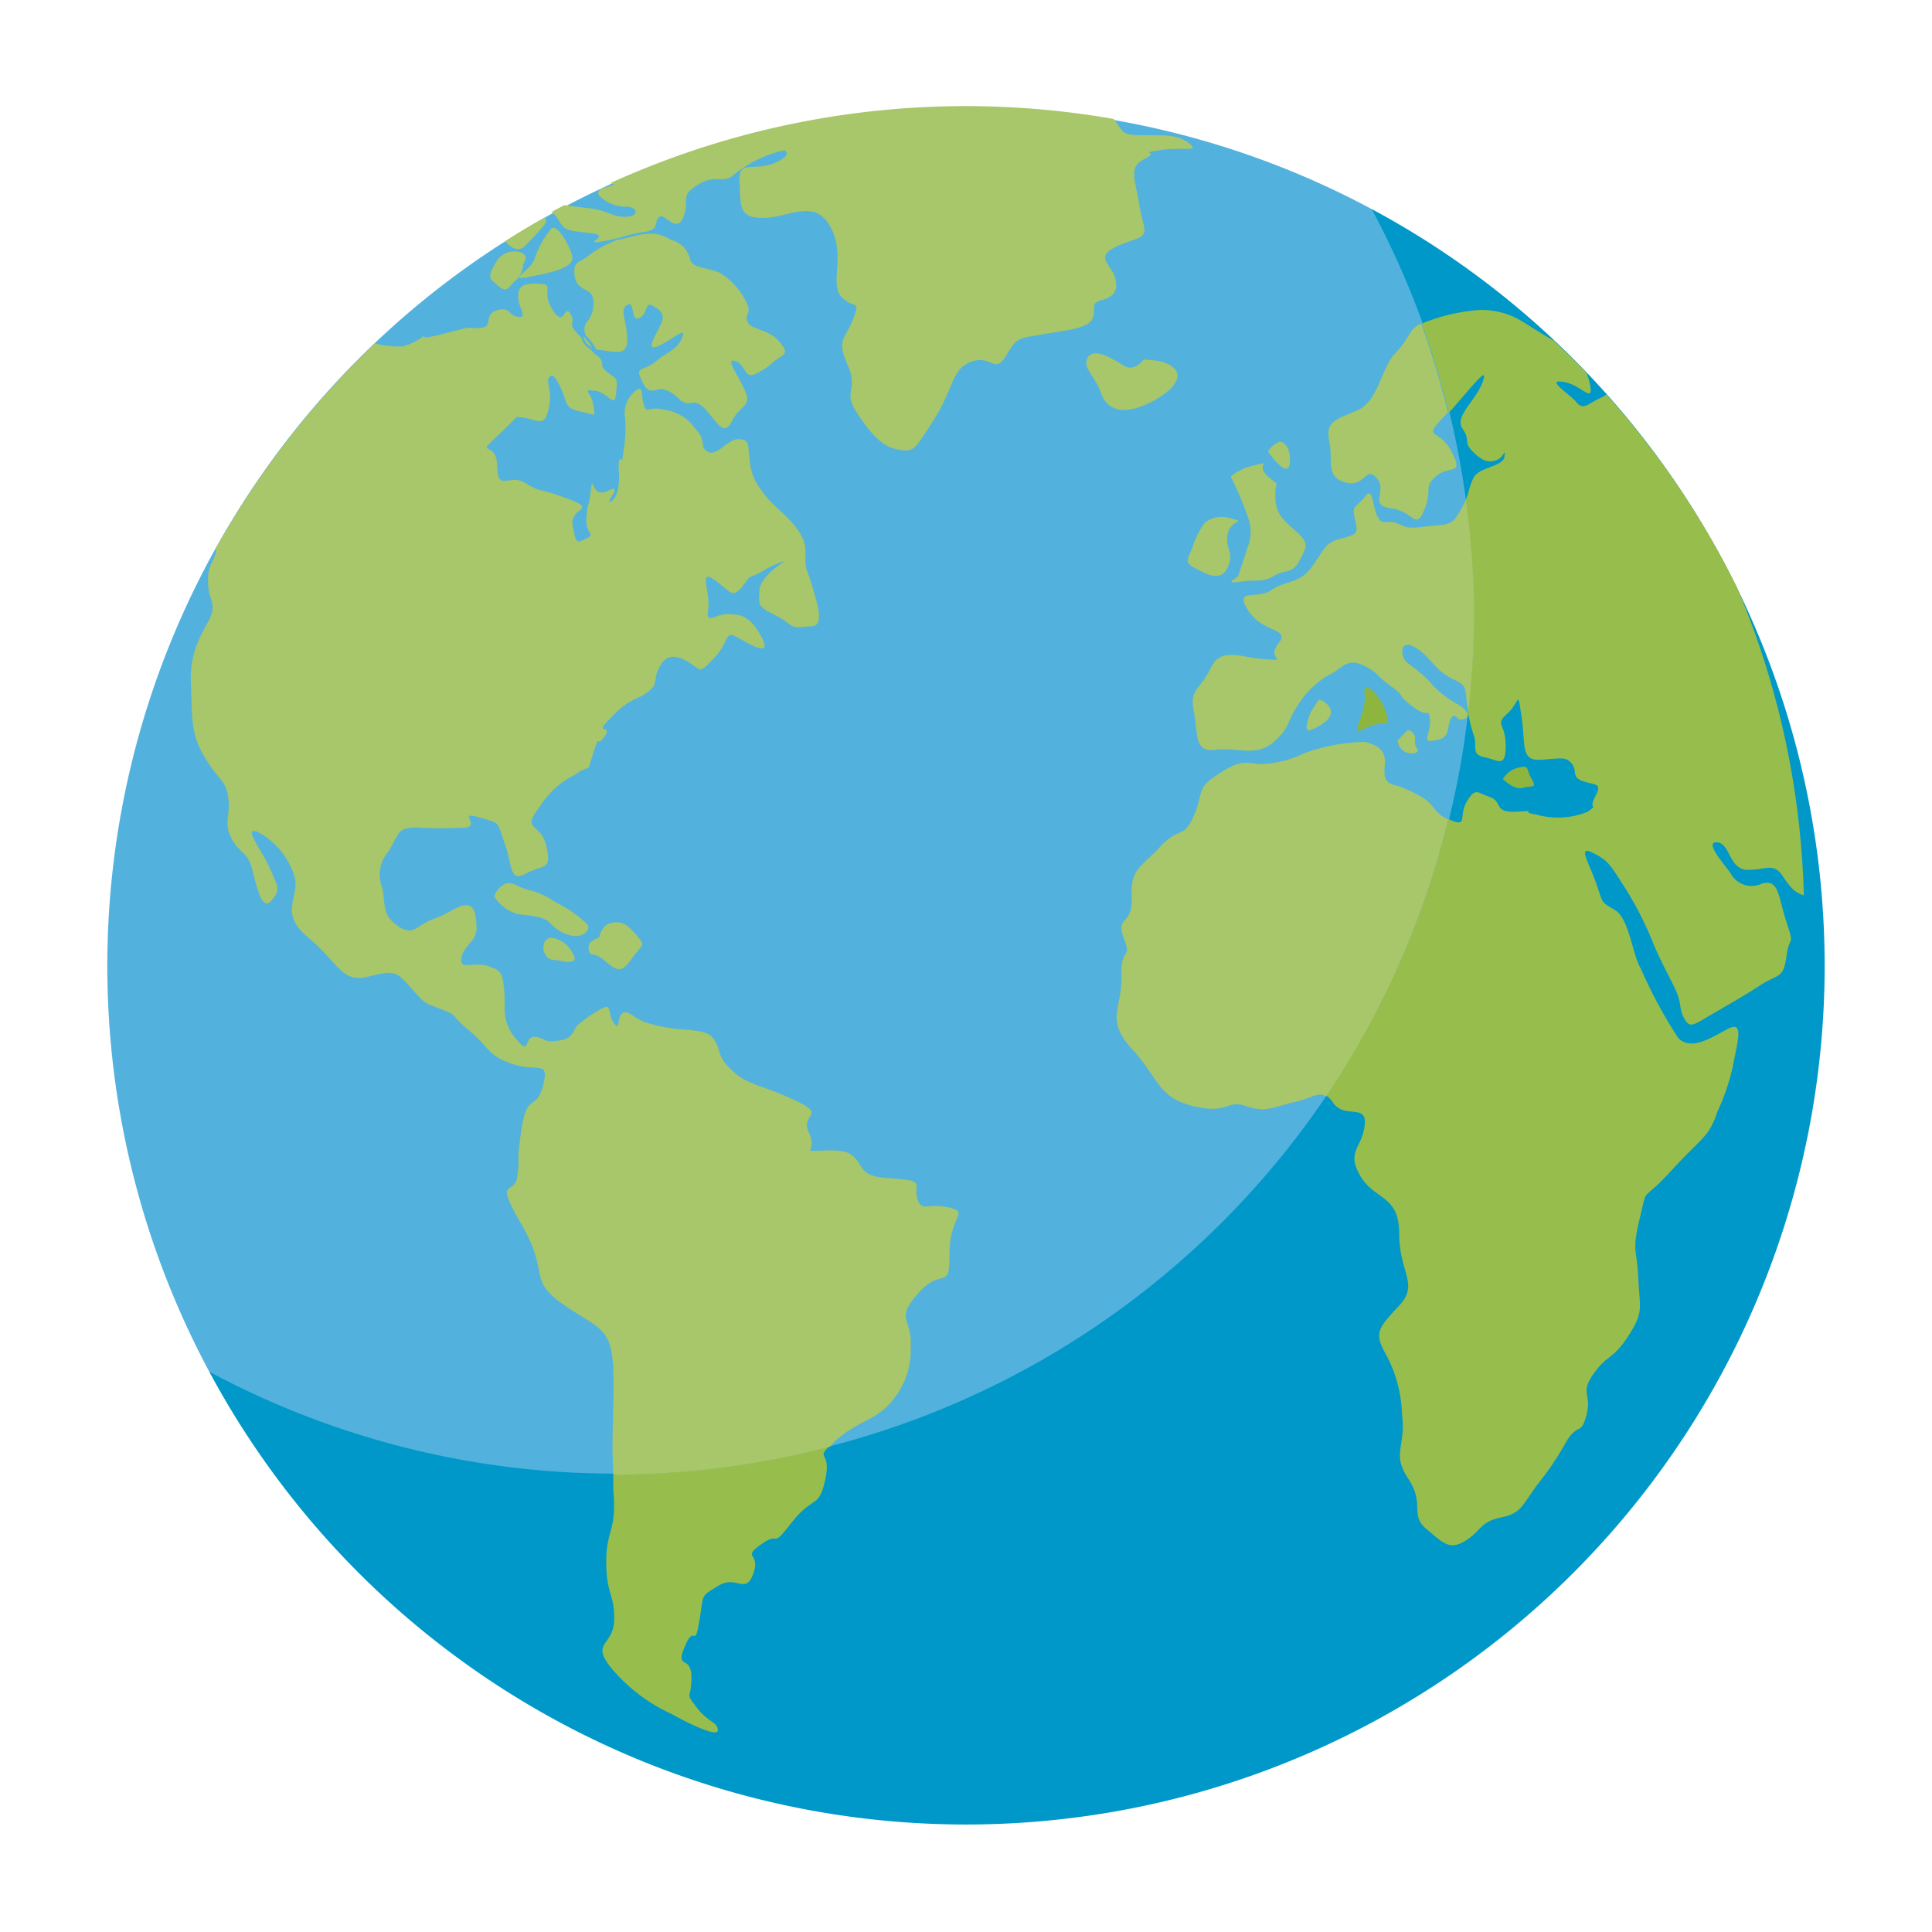 <svg xmlns="http://www.w3.org/2000/svg" width="90" height="90" viewBox="0 0 90 90">
  <defs>
    <style>
      .cls-1 {
        fill: #52b2dd;
      }

      .cls-2 {
        fill: #8eb63e;
      }

      .cls-3 {
        fill: none;
      }

      .cls-4 {
        fill: #0098c8;
      }

      .cls-5 {
        fill: #a8c66a;
      }

      .cls-6 {
        fill: #97bd4c;
      }
    </style>
  </defs>
  <g id="Layer_1" data-name="Layer 1">
    <g>
      <path class="cls-1" d="M63.9,9.74A40,40,0,0,0,9.75,63.9S21.62,83.08,45,83.08C62.63,83.08,83.23,64.8,83.23,45,83.23,29.74,63.9,9.74,63.9,9.74Z"/>
      <g>
        <path class="cls-2" d="M79.27,59.24c-.88.94-.61,1.21-1.41,1.74s-1.08.54-1.08,1.21.34.67,0,1.34-.94,1.28-.47,1.55-.4,1.07.27.6,1-.74,2.08-2.68c1.15-2.09,1.28-3,.94-3.36Z"/>
        <path class="cls-2" d="M63.57,32.33c.13.84-.81,2.08,0,1.61s1.27.11,1-.75S63.46,31.6,63.57,32.33Z"/>
        <g>
          <path class="cls-3" d="M67.59,38.24c.81.33.34-.2.74-.87s.47-.41,1.08-.21.13.74,1.27.68,0,0,.87.13A3.65,3.65,0,0,0,74,37.84c.54-.41,0,0,.33-.68s.07-.53-.53-.73-.27-.47-.54-.81-.4-.27-1.41-.2-.74-.67-.94-2-.07-.67-.67-.14-.07.41-.07,1.48-.33.67-1,.54-.27-.54-.51-1.08c0,0-.14-.47-.25-1a41,41,0,0,1-.91,5Zm3.15-2.48c.52-.14.34.06.61.53s0,.27-.4.41-.94-.41-.94-.41A1.14,1.14,0,0,1,70.74,35.76Z"/>
          <path class="cls-3" d="M68.63,22.27c.24-.54,1.38-.54,1.45-1s0,0-.34.14-.6.13-1.11-.36-.1-.51-.5-1.09.6-1.24.94-2.18-.57.33-1.58,1.44c.32,1.34.58,2.71.77,4.11C68.44,22.93,68.45,22.7,68.63,22.27Z"/>
          <path class="cls-4" d="M63.9,9.74A40,40,0,0,1,9.75,63.9,40,40,0,1,0,63.9,9.74Z"/>
          <path class="cls-5" d="M24.65,12.9c1.14-.22,2.15-.44,2-1s-.77-1.58-1-1.21A4.42,4.42,0,0,0,24.92,12C24.79,12.61,23.51,13.13,24.65,12.9Z"/>
          <path class="cls-5" d="M27.81,16.3c.6,0,1.43.42,1.41-.49s-.38-1.39,0-1.61.13.8.55.62.27-.8.63-.58.63.36.36.92-.72,1.25-.05.94,1.3-.94,1.06-.36-.7.65-1.21,1.09-.94.25-.74.72.31.76.8.6,1.08.5,1.08.5c.51.35.58-.18,1.14.4s.87,1.34,1.25.58.9-.67.65-1.34-1-1.61-.51-1.48.44.83.91.63a3.06,3.06,0,0,0,.92-.61c.47-.35.74-.31.25-.91S35,15.38,34.83,15s.16-.33,0-.78a3.25,3.25,0,0,0-1.32-1.52c-.61-.25-1.28-.2-1.37-.65a1.18,1.18,0,0,0-.87-.87A1.75,1.75,0,0,0,30,10.91l-.06,0-1,.24-.11,0a5.26,5.26,0,0,0-1.47.8c-.34.29-.69.19-.59.9s.7.54.84,1a1.32,1.32,0,0,1-.32,1.21.67.67,0,0,0,0,.57,2.11,2.11,0,0,1,.42.54A.67.67,0,0,0,27.81,16.3Z"/>
          <path class="cls-5" d="M24.32,12.41c.15-.29.3-.45,0-.63a1,1,0,0,0-1.14.31c-.16.29-.52.76-.23,1s.54.58.81.25.45-.37.56-.75S24.32,12.41,24.32,12.41Z"/>
          <path class="cls-5" d="M25.82,42a3.32,3.32,0,0,0-1.1-.52c-.6-.13-.83-.44-1.18-.31a1,1,0,0,0-.52.58,1.85,1.85,0,0,0,1.1.83c.4.07,1.16.07,1.49.4a1.87,1.87,0,0,0,1.17.63c.42,0,.7-.25.61-.52A5.68,5.68,0,0,0,25.82,42Z"/>
          <path class="cls-5" d="M25.93,43.74c-.72-.25-.61.54-.61.54.21.54.37.38.85.49s.76,0,.5-.37A1.28,1.28,0,0,0,25.93,43.74Z"/>
          <path class="cls-5" d="M28.46,43c-.45.09-.54.65-.54.65l0,0c-.26.16-.57.2-.49.6s.16,0,.76.52.79.54,1.26-.14.67-.51.2-1.07S28.9,42.89,28.46,43Z"/>
          <path class="cls-6" d="M28.57,68.64c0,.26,0,.5,0,.8.17,1.91-.33,1.78-.33,3.32s.4,1.48.37,2.72-1.21,1,0,2.38a8,8,0,0,0,2.71,2c.57.33,2.15,1.13,2.12.73s-.44-.33-1-1.07-.23-.3-.23-1.38-.78-.33-.31-1.44.44.17.67-1.14,0-1.14.88-1.68,1.27.44,1.64-.57-.57-.7.37-1.37.4.3,1.41-1,1.27-.63,1.57-2-.43-.93.18-1.56a40.19,40.19,0,0,1-10,1.31Z"/>
          <path class="cls-5" d="M44.21,56.25c-1-.23-1.27.24-1.47-.4s.3-.8-.68-.91-1.61,0-2-.67-.74-.7-1.78-.67-.17.07-.6-.84.9-.77-.64-1.5-2.15-.68-2.89-1.35-.57-.94-.8-1.34-.37-.5-1.31-.6A7.39,7.39,0,0,1,30,47.6c-.57-.24-.73-.57-1-.4s-.1.87-.4.46-.1-.87-.47-.73a6.44,6.44,0,0,0-1.07.7c-.44.27-.21.71-1,.84s-.64-.13-1.14-.17-.24.91-.84.14a2.08,2.08,0,0,1-.57-1.51,7.19,7.19,0,0,0-.07-1.21c-.1-.47-.2-.57-.8-.74s-1.25.24-1.14-.37.73-.74.7-1.44-.13-1-.5-1-.74.37-1.51.64-.91.84-1.65.33-.57-.9-.73-1.78a1.63,1.63,0,0,1,.3-1.71c.5-.84.4-1.07,1.21-1.1a21.45,21.45,0,0,0,2.41,0c.61-.14-.43-.77.61-.47s.8.2,1.17,1.21.2,1.84,1,1.4,1.21-.1.94-1.27-1.21-.67-.3-1.85a4,4,0,0,1,1.62-1.47c.86-.61.52.06.86-1s.13-.2.54-.8-.61,0,.3-.87a3.6,3.6,0,0,1,1.41-1c.87-.51.53-.67.77-1.21s.57-.84,1.31-.44.53.71,1.31-.13.43-1.34,1.17-.91,1.54.84,1-.13-1-1-1.57-1-1,.53-.88-.24-.47-1.88.27-1.37.84.94,1.34.3.07-.24.88-.67a5.22,5.22,0,0,1,1.11-.51s-1.18.71-1.21,1.38-.11.74.7,1.14.7.64,1.27.57.91.1.77-.84a14.81,14.81,0,0,0-.56-1.88c-.14-.63.16-1-.37-1.77S36,23.61,35.49,22.87a2.58,2.58,0,0,1-.57-1.54c-.1-.67,0-.84-.51-.87s-1,.83-1.44.58,0-.49-.6-1.09A2,2,0,0,0,31,19.1c-.84-.22-.84.22-1-.22s0-1-.4-.67a1.34,1.34,0,0,0-.47,1.34A7.51,7.51,0,0,1,29,21.3c0,.1,0,.16,0,.16s-.23-.4-.17.57-.27,1.35-.43,1.35.67-.91-.1-.51-.67-.93-.78,0-.13.37-.2,1.21.47.77,0,1-.48.27-.64-.6,1.22-.7-.21-1.24-1.25-.27-2-.74-1.28.47-1.31-.8-1.08-.37,0-1.38c.63-.6.74-.71.9-.89.86,0,1.25.57,1.47-.27s0-1.05,0-1.49a0,0,0,0,1,0,0c.15-.24.23-.26.47.16.47.84.21,1.17,1,1.33s.74.35.64-.29-.57-.73.06-.67.94.88,1,.14.1-.61-.4-1,0-.41-.54-.82a1.56,1.56,0,0,1-.26-.25.91.91,0,0,1-.42-.54l-.09-.1c-.67-.67-.11-.47-.41-1s-.27.7-.84-.2.14-1.18-.6-1.21-1,.07-1,.6.47,1,0,.94-.37-.5-1-.3-.14.77-.73.81-.29,0-.58,0-2.57.75-2,.3a2.66,2.66,0,0,1-1.08.57A4.59,4.59,0,0,1,17.47,16a40.16,40.16,0,0,0-7.41,9.53c0,.65-.37.62-.37,1.49s.27.87.2,1.44-1.07,1.48-1,3.32,0,2.42.67,3.53.94,1,1.07,1.81-.23,1.17.14,1.91.77.6,1,1.54.47,1.88.88,1.38.33-.57-.07-1.48-1.31-2-.57-1.71a3.49,3.49,0,0,1,1.71,2.08c.27.91-.77,1.68.62,2.82s1.56,2.15,2.8,1.84,1.31-.26,2,.51.54.67,1.41,1,.37.24,1.31,1,.8,1.14,2,1.55,1.74-.21,1.44,1-.74.3-1,2-.07,1.27-.2,2.24-1.14-.06.2,2.25.23,2.55,2,3.76,2.25,1,2.28,3.42c0,2-.1,3,0,4.47h.09a40.17,40.17,0,0,0,10-1.31,2.6,2.6,0,0,1,.19-.22c1.08-1,2-1,2.72-1.94a3.61,3.61,0,0,0,.84-2.49c.1-1.34-.77-1.24.37-2.51s1.44,0,1.44-1.81S45.19,56.49,44.21,56.25Z"/>
          <path class="cls-5" d="M27.58,16.2a2.11,2.11,0,0,0-.42-.54A.88.88,0,0,0,27.58,16.2Z"/>
          <path class="cls-5" d="M30.69,10.12c.27-.26.81.81,1.14,0s-.2-.93.61-1.47,1.11-.14,1.61-.4A5.8,5.8,0,0,1,36.53,7s.47.2-.47.6-1.68-.2-1.61.88-.09,1.67,1.1,1.67,2.39-.94,3.13.41-.07,2.68.53,3.28.88.07.54,1-.81.94-.27,2.15-.24,1.2.42,2.21,1.19,1.61,1.93,1.74.74.07,1.68-1.4.8-2.35,1.74-2.69,1.08.61,1.61-.27.54-.8,1.68-1,2.15-.27,2.35-.74-.14-.69.4-.85.81-.36.67-1-1-1,0-1.48,1.51-.33,1.31-1.07A13.36,13.36,0,0,1,53,9.12c-.27-1.21-.25-1.41.38-1.75S53,7.17,54,7s1.94.1,1.41-.31-1-.39-2.1-.39-.92-.11-1.44-.76a40,40,0,0,0-23.46,3h0l.13,0c.24.15-.9.15-.64.56a1.76,1.76,0,0,0,1.35.53c.53.07.47.47-.14.47s-.87-.33-1.68-.4l-1.15-.14h0l-.58.31h0c.49.42.32.77,1,.89s1.54.07,1.07.41c-.32.22.36.08,1.11-.1a6.84,6.84,0,0,1,1.1-.26C30.78,10.7,30.43,10.38,30.69,10.12Z"/>
          <path class="cls-5" d="M30,10.91a6.84,6.84,0,0,0-1.1.26l1-.24Z"/>
          <path class="cls-5" d="M24.52,11.4c.47-.53,1.25-1.21.8-1.24-.61.35-1.21.7-1.79,1.08C23.81,11.55,24.16,11.8,24.52,11.4Z"/>
          <path class="cls-2" d="M53.29,16.74l.08-.11C53.23,16.69,53.23,16.71,53.29,16.74Z"/>
          <path class="cls-5" d="M53.37,18.85c1.07-.47,1.81-1.21,1.34-1.68s-1.22-.36-1.42-.43c-.15.19-.52.55-.93.3s-1.34-.88-1.67-.41.33.88.6,1.68S52.3,19.32,53.37,18.85Z"/>
          <path class="cls-5" d="M55.6,26.43c.52.27,1.26.74,1.59,0s-.13-.81,0-1.54.94-.54.14-.74a1.28,1.28,0,0,0-1.21.2,4,4,0,0,0-.52,1C55.45,25.89,55.08,26.16,55.6,26.43Z"/>
          <path class="cls-5" d="M58.13,25.46c-.2.63-.43,1.29-.45,1.37s-.76.4.11.27,1,.06,1.55-.27.87-.06,1.21-.74.47-.77-.27-1.42-.87-.92-.87-1.66.27-.27-.34-.81.2-.74-.6-.53a2.55,2.55,0,0,0-1.14.53,14.35,14.35,0,0,1,.8,1.89A1.87,1.87,0,0,1,58.13,25.46Z"/>
          <path class="cls-5" d="M60.08,21.59c.07-.6-.2-1.06-.5-1a1,1,0,0,0-.51.45C59.48,21.6,60,22.18,60.08,21.59Z"/>
          <path class="cls-5" d="M62,33.17c0-.37-.53-.63-.57-.57l-.37.57c-.07.17-.4,1,0,.84S62,33.54,62,33.17Z"/>
          <path class="cls-5" d="M65.92,35.08c.33-.13-.07-.2,0-.6a.41.41,0,0,0-.34-.47l-.47.47A.65.65,0,0,0,65.92,35.08Z"/>
          <path class="cls-2" d="M71.35,36.29c-.27-.47-.09-.67-.61-.53a1.14,1.14,0,0,0-.73.53s.54.54.94.41S71.62,36.76,71.35,36.29Z"/>
          <path class="cls-6" d="M81.42,40.52c.87,0,1.2-.34,1.61.27s.58.78,1,.92a39.33,39.33,0,0,0-3.11-14.34,39.94,39.94,0,0,0-6.09-9,.89.89,0,0,1-.26.16c-.6.27-.8.61-1.14.2s-1.47-1.07-.6-.94,1.47,1.14,1.21,0a4.17,4.17,0,0,0-.13-.42c-.49-.52-1-1-1.52-1.5-.39-.2-.88-.53-1.37-.83a3.63,3.63,0,0,0-2.08-.6,8.51,8.51,0,0,0-2.62.6l-.08.05a41.21,41.21,0,0,1,1.25,4.14c1-1.11,1.9-2.33,1.58-1.44s-1.34,1.61-.94,2.18,0,.6.5,1.09.78.49,1.11.36.4-.61.34-.14-1.21.47-1.45,1-.19.66-.37,1.05a40.64,40.64,0,0,1,.39,5.33,39.92,39.92,0,0,1-.27,4.53c.11.56.25,1,.25,1,.24.54-.16.94.51,1.08s1,.53,1-.54-.53-.94.07-1.48.47-1.2.67.14-.07,2.08.94,2,1.14-.13,1.41.2-.07.61.54.81.87.06.53.73.21.27-.33.68a3.65,3.65,0,0,1-2.42.13c-.87-.13.27-.2-.87-.13s-.67-.47-1.27-.68-.68-.46-1.08.21.07,1.2-.74.87l-.12-.07a40,40,0,0,1-5.69,12.9,1,1,0,0,1,.31.32c.54.8,1.61,0,1.48,1.07s-.87,1.21-.2,2.35,1.81.87,1.81,2.69.94,2.34,0,3.35S64,62.06,64.51,63a6.22,6.22,0,0,1,.8,2.88c.2,1.54-.5,1.81.29,3s.05,1.68.85,2.35,1.08,1,1.82.54.67-.87,1.61-1.07.93-.41,1.74-1.55a13.09,13.09,0,0,0,1.28-1.88c.6-1.07.73-.33,1-1.34s-.33-1,.34-1.94.87-.61,1.61-1.75.53-1.27.47-2.68-.32-1.21.07-2.82,0-.6,1.47-2.21S79.6,53,80,51.79a10.12,10.12,0,0,0,.73-2.15c.21-1.14.54-2.13-.26-1.7s-1.68,1-2.28.43a21.71,21.71,0,0,1-1.75-3.24c-.4-.65-.54-2.34-1.21-2.74s-.53-.26-.87-1.23-.87-1.78-.2-1.45.8.48,1.41,1.45a15.72,15.72,0,0,1,1.34,2.53c.34.86.67,1.46,1.07,2.26s.21,1,.47,1.48.41.34,1.21-.13,1.54-.88,2.35-1.41,1.07-.27,1.21-1.34.4-.37,0-1.6-.34-2-1.14-1.79a1.11,1.11,0,0,1-1.48-.51c-.4-.53-1.21-1.47-.6-1.41S80.54,40.52,81.42,40.52Z"/>
          <path class="cls-5" d="M66.39,37.23a6.33,6.33,0,0,0-1.21-.6c-.61-.14-.74-.27-.67-1s-.4-.94-.94-1.07a8.89,8.89,0,0,0-2.82.53,4.76,4.76,0,0,1-2.21.5c-.74-.16-1.08,0-1.95.58s-.51.8-1,1.88-.62.4-1.56,1.41-1.36,1-1.31,2.34-.77.85-.37,1.9-.15.32-.11,1.79-.77,2,.48,3.36,1.21,2.28,2.87,2.68,1.53-.33,2.47,0,1.34,0,2.28-.2c.74-.16,1.06-.5,1.43-.25a40,40,0,0,0,5.69-12.9C66.82,37.86,66.82,37.54,66.39,37.23Z"/>
          <path class="cls-5" d="M65,16.45c-.67.72-.8,2.23-1.74,2.65s-1.54.49-1.34,1.43-.2,1.67.74,1.94.94-.8,1.47-.2-.4,1.27.67,1.41,1.14,1.07,1.55.07-.07-1,.53-1.55,1.35,0,.74-1.16-1.41-.51-.33-1.66l.16-.17a41.21,41.21,0,0,0-1.25-4.14C65.61,15.34,65.68,15.76,65,16.45Z"/>
          <path class="cls-5" d="M66.86,24.48c-.88.07-1.14.21-1.68-.06s-.74.13-1-.34-.2-1.47-.6-.94-.61.34-.47,1,.2.74-.61.94-.8.53-1.4,1.34-1.21.6-1.88,1.07-1.75-.13-1.08.94,2,.81,1.41,1.55.54.8-.6.73-2.08-.6-2.55.41-1,.94-.79,2,0,1.94,1,1.81,1.88.34,2.68-.33.68-1,1.08-1.61a4.24,4.24,0,0,1,1.54-1.55c.6-.27.81-.8,1.54-.47s.61.47,1.35,1,.2.33,1,.94.74,0,.81.6-.4,1.08.13,1,.67-.2.74-.67.27-.61.4-.4,1,0,.07-.61a4.52,4.52,0,0,1-1.41-1.14c-.8-.8-1.14-.74-1.21-1.27s.47-.61,1.41.47,1.48.63,1.55,1.47a7,7,0,0,0,.11.78,39.92,39.92,0,0,0,.27-4.53,40.64,40.64,0,0,0-.39-5.33,2.21,2.21,0,0,1-.13.29C67.73,24.28,67.73,24.42,66.86,24.48Z"/>
        </g>
      </g>
    </g>
  </g>
</svg>
